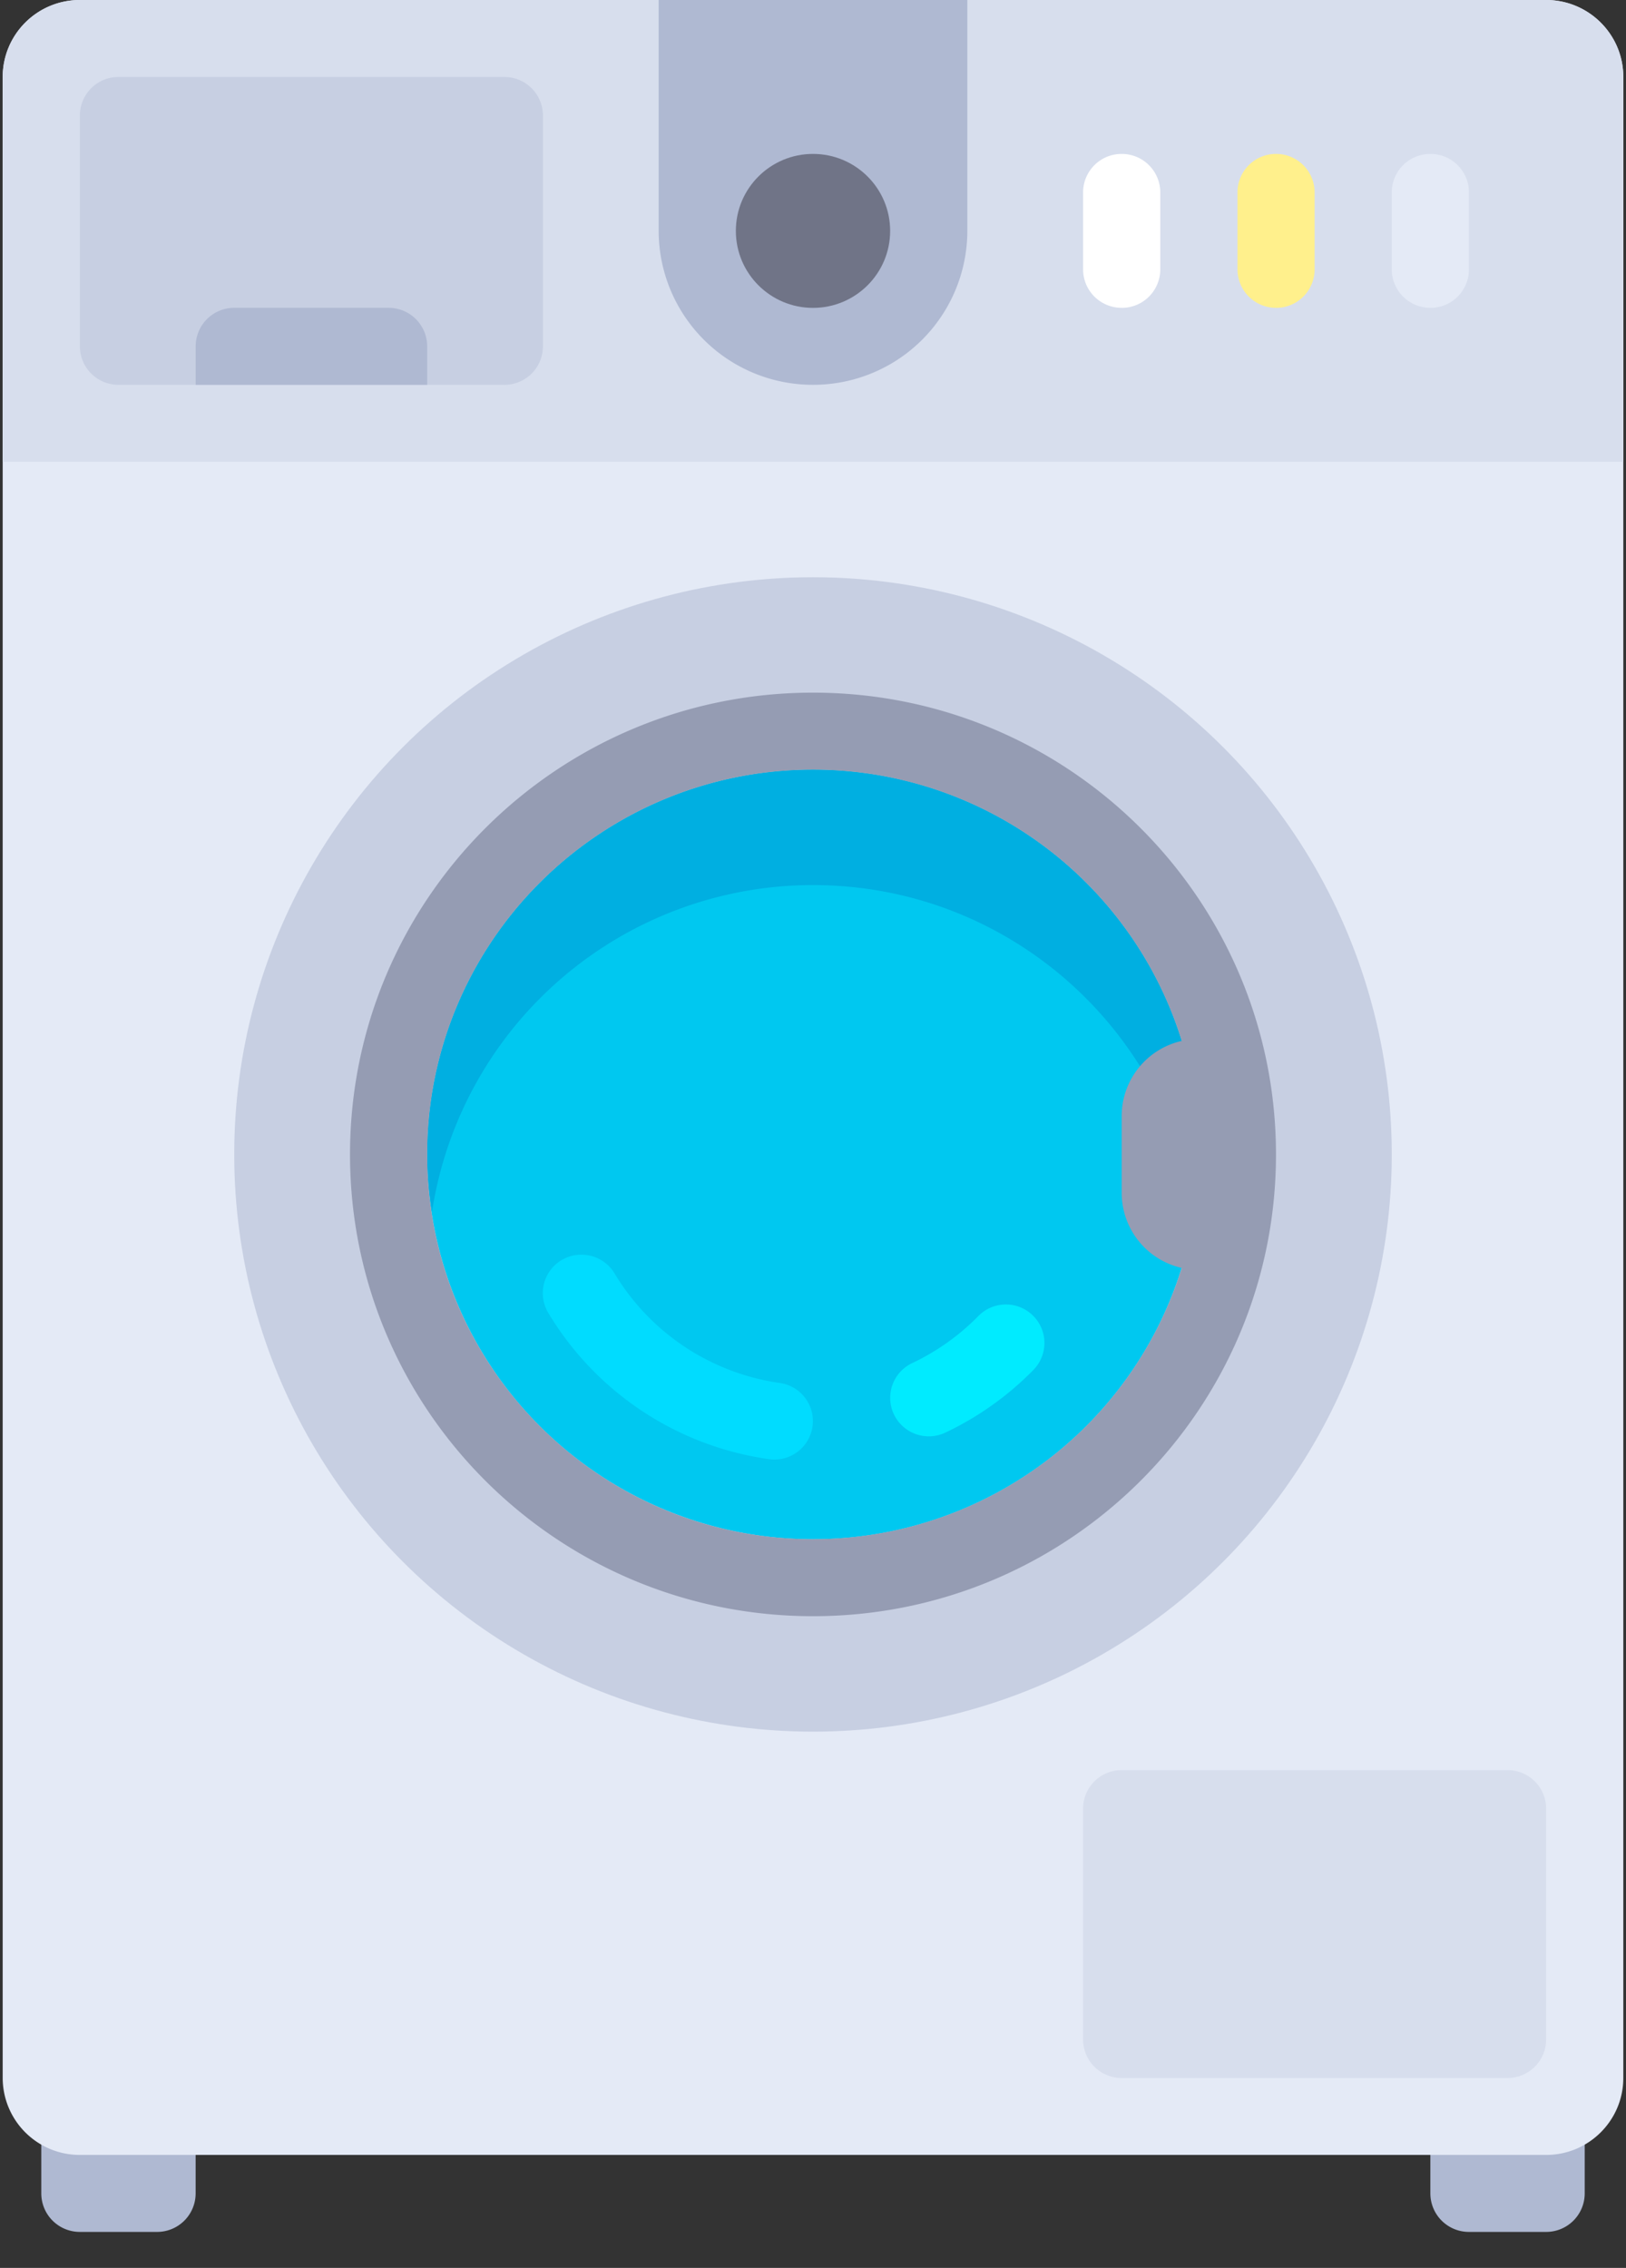 <svg xmlns="http://www.w3.org/2000/svg" width="38" height="53" viewBox="0 0 38 53"><rect x="0" y="0" width="38" height="53" fill="#333333" stroke="none"/><g fill="none"><path d="M3.67 52.159H1.867a.9.9 0 0 1-.902-.9v-1.798h3.607v1.798a.9.9 0 0 1-.902.9zm32.463 0H34.33a.9.9 0 0 1-.902-.9v-1.798h3.607v1.798a.9.9 0 0 1-.902.9z" fill="#AFB9D2"/><path fill="#E4EAF6" d="M36.133 50.36H1.867a1.801 1.801 0 0 1-1.804-1.798V1.799C.063.805.871 0 1.867 0h34.266c.996 0 1.804.805 1.804 1.799v46.763c0 .993-.808 1.798-1.804 1.798z"/><path fill="#D7DEED" d="M.063 1.799v8.992h37.874V1.8c0-.995-.808-1.8-1.804-1.8H1.867A1.8 1.8 0 0 0 .063 1.799z"/><path fill="#AFB9D2" d="M15.393 0v5.396A3.602 3.602 0 0 0 19 8.993a3.602 3.602 0 0 0 3.607-3.597V0h-7.214z"/><ellipse cx="19" cy="26.979" fill="#C7CFE2" rx="13.526" ry="13.489"/><ellipse cx="19" cy="5.396" fill="#707487" rx="1.803" ry="1.799"/><path fill="#FFF" d="M26.214 7.194a.9.9 0 0 1-.902-.899V4.496a.9.9 0 0 1 .902-.899.9.9 0 0 1 .902.9v1.798a.9.9 0 0 1-.902.9z"/><path fill="#FFF08C" d="M29.82 7.194a.9.9 0 0 1-.9-.899V4.496a.9.9 0 0 1 .9-.899.9.9 0 0 1 .903.9v1.798a.9.9 0 0 1-.902.9z"/><path fill="#E4EAF6" d="M33.428 7.194a.9.9 0 0 1-.902-.899V4.496a.9.9 0 0 1 .902-.899.9.9 0 0 1 .902.9v1.798a.9.9 0 0 1-.902.9z"/><ellipse cx="19" cy="26.979" fill="#00C8F0" rx="9.017" ry="8.993"/><path fill="#00AFE1" d="M19 20.684c4.52 0 8.25 3.318 8.905 7.643.067-.44.112-.889.112-1.348 0-4.967-4.037-8.993-9.017-8.993-4.98 0-9.017 4.026-9.017 8.993 0 .46.045.907.112 1.348A9.004 9.004 0 0 1 19 20.684z"/><path fill="#D7DEED" d="M26.214 41.367h9.017a.9.9 0 0 1 .902.9v5.395a.9.9 0 0 1-.902.9h-9.017a.9.9 0 0 1-.902-.9v-5.395a.9.9 0 0 1 .902-.9z"/><path fill="#C7CFE2" d="M11.786 8.993H2.769a.9.9 0 0 1-.902-.9V2.699a.9.9 0 0 1 .902-.9h9.017a.9.9 0 0 1 .902.9v5.396a.9.9 0 0 1-.902.899z"/><path fill="#AFB9D2" d="M9.08 7.194H5.475a.9.9 0 0 0-.902.9v.899h5.41v-.9a.9.9 0 0 0-.901-.899z"/><path fill="#00EBFF" d="M23.51 30.485a.9.9 0 0 1 .643 1.528 7.191 7.191 0 0 1-2.061 1.467.903.903 0 0 1-1.201-.427.898.898 0 0 1 .428-1.198 5.4 5.4 0 0 0 1.546-1.1.9.9 0 0 1 .644-.27z"/><path fill="#00DCFF" d="M13.588 29.322a.9.9 0 0 1 .773.435 5.39 5.39 0 0 0 3.865 2.563.899.899 0 1 1-.255 1.78 7.185 7.185 0 0 1-5.155-3.414.898.898 0 0 1 .772-1.364z"/><path fill="#959CB3" d="M19 16.187c-5.976 0-10.82 4.832-10.82 10.792S13.023 37.77 19 37.77s10.82-4.83 10.82-10.79S24.977 16.187 19 16.187zm0 19.784c-4.98 0-9.017-4.026-9.017-8.992 0-4.967 4.037-8.993 9.017-8.993a9.018 9.018 0 0 1 8.618 6.34 1.8 1.8 0 0 0-1.404 1.753v1.799a1.8 1.8 0 0 0 1.404 1.753A9.018 9.018 0 0 1 19 35.97z"/></g></svg>